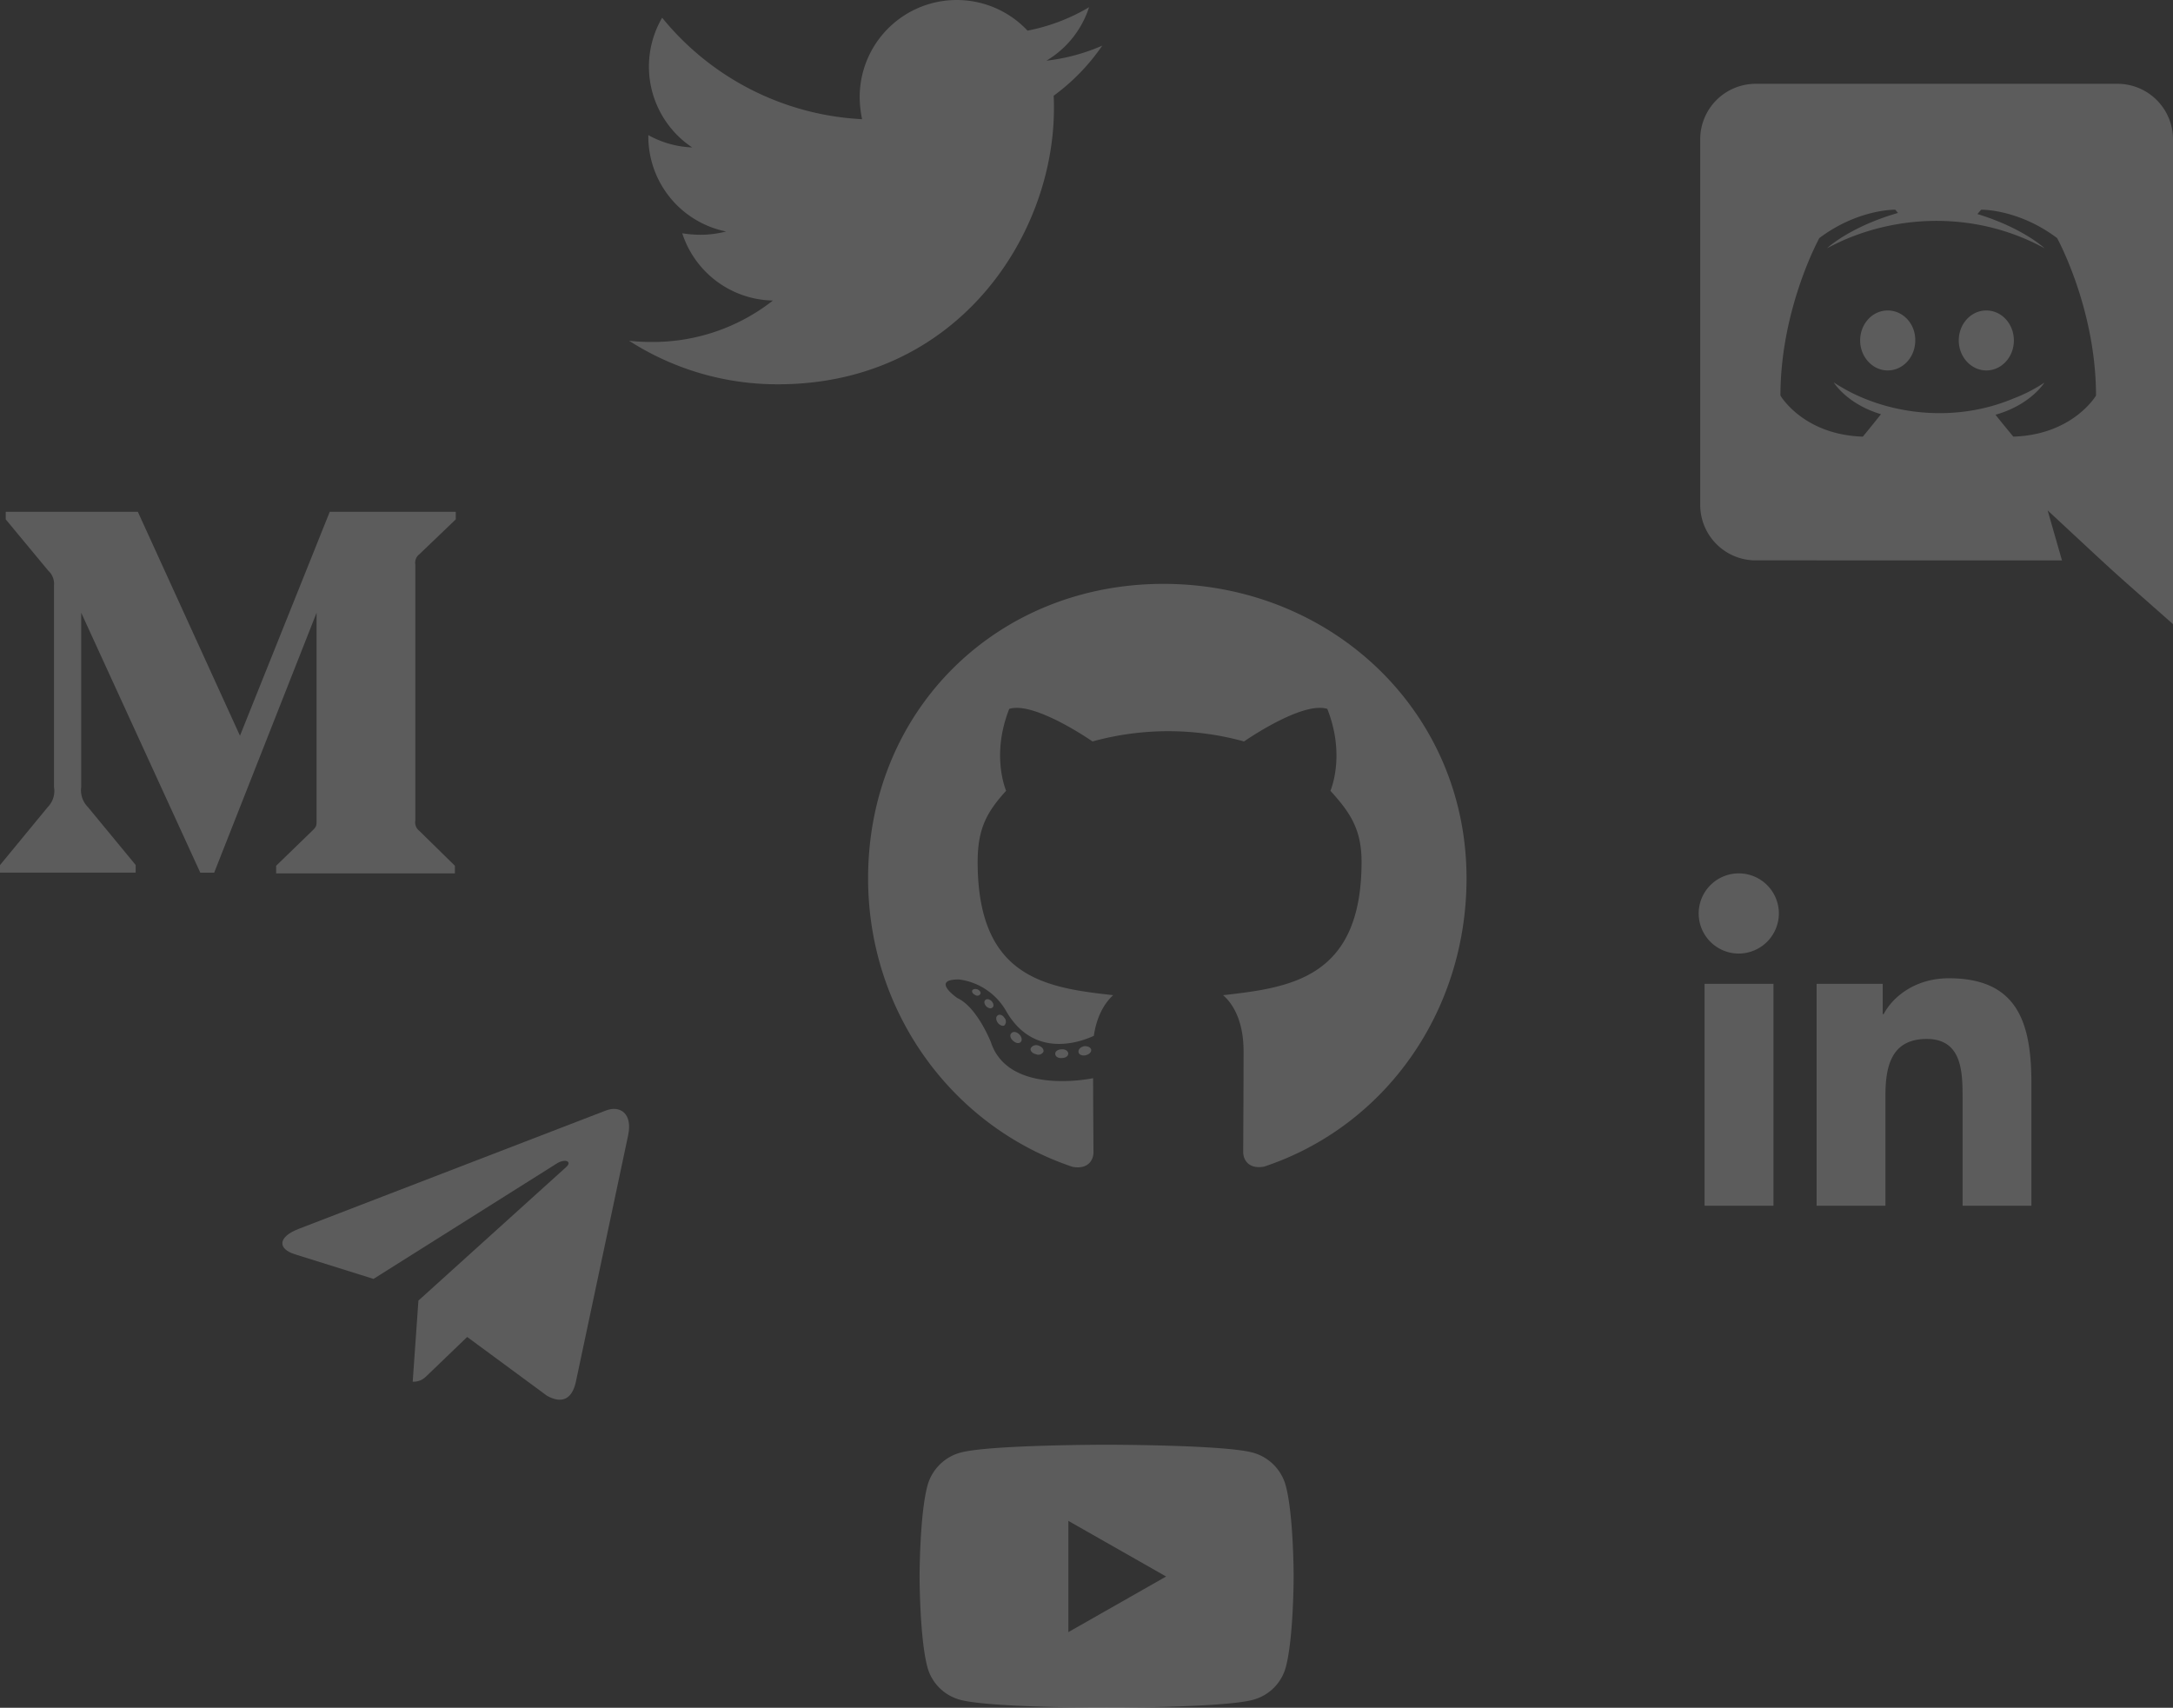 <svg xmlns="http://www.w3.org/2000/svg" width="752.045" height="591.021" viewBox="0 0 752.045 591.021">
  <rect x="0" y="0" width="752.045" height="591.021" fill="#333333" stroke="none"/>
  <g id="Group_333" data-name="Group 333" transform="translate(-988.955 -13438.501)">
    <g  id="Icon_awesome-github" data-name="Icon awesome-github" transform="translate(1289.39 13640.566)">
      <path class="test1" id="Icon_awesome-github-2" data-name="Icon awesome-github" d="M69.273,163.159c0,.835-.96,1.5-2.171,1.5-1.378.125-2.338-.543-2.338-1.5,0-.835.96-1.5,2.171-1.5C68.188,161.531,69.273,162.2,69.273,163.159ZM56.287,161.28c-.292.835.543,1.8,1.8,2.046a1.959,1.959,0,0,0,2.589-.835c.251-.835-.543-1.8-1.8-2.171A2.143,2.143,0,0,0,56.287,161.28Zm18.456-.71c-1.211.292-2.046,1.086-1.921,2.046.125.835,1.211,1.378,2.464,1.086,1.211-.292,2.046-1.086,1.921-1.921C77.082,160.988,75.954,160.445,74.743,160.57ZM102.219.563C44.3.563,0,44.531,0,102.446c0,46.307,29.146,85.933,70.777,99.88,5.345.96,7.224-2.338,7.224-5.052,0-2.589-.125-16.869-.125-25.638,0,0-29.229,6.263-35.367-12.443,0,0-4.76-12.151-11.608-15.283,0,0-9.562-6.556.668-6.43a22.041,22.041,0,0,1,16.118,10.773c9.145,16.118,24.469,11.483,30.44,8.727.96-6.681,3.675-11.316,6.681-14.072-23.342-2.589-46.892-5.971-46.892-46.14,0-11.483,3.173-17.245,9.854-24.594-1.086-2.714-4.635-13.9,1.086-28.352C57.582,41.107,77.666,55.1,77.666,55.1a98.645,98.645,0,0,1,52.446,0s20.085-14.03,28.812-11.274c5.721,14.489,2.171,25.638,1.086,28.352,6.681,7.391,10.773,13.153,10.773,24.594,0,40.294-24.594,43.509-47.936,46.14,3.842,3.3,7.1,9.562,7.1,19.375,0,14.072-.125,31.484-.125,34.908,0,2.714,1.921,6.013,7.224,5.052,41.756-13.863,70.067-53.489,70.067-99.8C207.11,44.531,160.135.563,102.219.563ZM40.587,144.578c-.543.418-.418,1.378.292,2.171.668.668,1.628.96,2.171.418.543-.418.418-1.378-.292-2.171C42.09,144.327,41.13,144.035,40.587,144.578Zm-4.51-3.382c-.292.543.125,1.211.96,1.628a1.242,1.242,0,0,0,1.8-.292c.292-.543-.125-1.211-.96-1.628C37.038,140.653,36.37,140.778,36.077,141.2Zm13.529,14.865c-.668.543-.418,1.8.543,2.589.96.96,2.171,1.086,2.714.418.543-.543.292-1.8-.543-2.589C51.4,155.518,50.149,155.393,49.606,156.061Zm-4.76-6.138c-.668.418-.668,1.5,0,2.464s1.8,1.378,2.338.96a1.9,1.9,0,0,0,0-2.589C46.6,149.8,45.514,149.38,44.846,149.923Z" transform="translate(0 -0.563)" fill="#fff" opacity="0.2"/>
    </g>
    <g id="Icon_awesome-medium-m" data-name="Icon awesome-medium-m" transform="translate(988.955 13615.614)">
      <path id="Icon_awesome-medium-m-2" data-name="Icon awesome-medium-m" d="M19.682,30.031a6.156,6.156,0,0,0-1.989-5.152L2.987,7.141V4.5H48.7L84.05,82.007,115.124,4.5h43.6V7.141L146.134,19.206a3.673,3.673,0,0,0-1.4,3.522v88.691a3.673,3.673,0,0,0,1.4,3.522l12.293,12.065v2.641H96.571v-2.641l12.75-12.358c1.239-1.239,1.239-1.63,1.239-3.522V39.455L75.115,129.418H70.322L29.106,39.455V99.745a8.213,8.213,0,0,0,2.283,6.913l16.565,20.086v2.641H1v-2.609l16.565-20.119a7.944,7.944,0,0,0,2.119-6.913Z" transform="translate(-0.998 -4.5)" fill="#fff" opacity="0.2"/>
    </g>
    <g id="Icon_awesome-twitter" data-name="Icon awesome-twitter" transform="translate(1206.683 13438.501)">
      <path id="Icon_awesome-twitter-2" data-name="Icon awesome-twitter" d="M146.923,36.526c.1,1.455.1,2.91.1,4.364,0,44.367-33.769,95.489-95.49,95.489A94.842,94.842,0,0,1,0,121.313a69.431,69.431,0,0,0,8.1.415A67.214,67.214,0,0,0,49.771,107.39a33.621,33.621,0,0,1-31.38-23.275,42.322,42.322,0,0,0,6.339.519,35.5,35.5,0,0,0,8.832-1.143A33.566,33.566,0,0,1,6.65,50.554v-.415A33.8,33.8,0,0,0,21.82,54.4,33.611,33.611,0,0,1,11.429,9.511a95.4,95.4,0,0,0,69.2,35.12,37.886,37.886,0,0,1-.831-7.689,33.594,33.594,0,0,1,58.084-22.963,66.077,66.077,0,0,0,21.3-8.1,33.471,33.471,0,0,1-14.755,18.5,67.281,67.281,0,0,0,19.326-5.2A72.144,72.144,0,0,1,146.923,36.526Z" transform="translate(0 -3.381)" fill="#fff" opacity="0.2"/>
    </g>
    <g id="Icon_awesome-discord" data-name="Icon awesome-discord" transform="translate(1577.375 13467.501)">
      <path id="Icon_awesome-discord-2" data-name="Icon awesome-discord" d="M108.554,88.825c0,5.7-4.208,10.378-9.537,10.378-5.236,0-9.537-4.675-9.537-10.378s4.208-10.378,9.537-10.378S108.554,83.121,108.554,88.825ZM64.889,78.446c-5.33,0-9.537,4.675-9.537,10.378S59.653,99.2,64.889,99.2c5.33,0,9.537-4.675,9.537-10.378C74.52,83.121,70.219,78.446,64.889,78.446Zm98.736-59.185V187c-23.555-20.816-16.022-13.926-43.384-39.363l4.956,17.3H19.168A19.214,19.214,0,0,1,0,145.672V19.261A19.214,19.214,0,0,1,19.168,0h125.29A19.214,19.214,0,0,1,163.625,19.261ZM136.978,107.9c0-30.107-13.464-54.51-13.464-54.51C110.05,43.29,97.24,43.571,97.24,43.571l-1.309,1.5c15.9,4.862,23.282,11.874,23.282,11.874C97,44.768,70.913,44.766,49.368,54.23c-3.46,1.589-5.517,2.711-5.517,2.711s7.761-7.386,24.591-12.248l-.935-1.122s-12.81-.28-26.274,9.817c0,0-13.464,24.4-13.464,54.51,0,0,7.854,13.557,28.518,14.212,0,0,3.46-4.207,6.265-7.76-11.875-3.553-16.363-11.033-16.363-11.033,1.375.963,3.644,2.211,3.834,2.337,15.782,8.838,38.2,11.733,58.344,3.272a53.506,53.506,0,0,0,10.753-5.516s-4.675,7.667-16.924,11.126c2.805,3.553,6.171,7.573,6.171,7.573C129.03,121.456,136.978,107.9,136.978,107.9Z" fill="#fff" opacity="0.2"/>
    </g>
    <g id="Icon_awesome-linkedin-in" data-name="Icon awesome-linkedin-in" transform="translate(1576.976 13740.761)">
      <path id="Icon_awesome-linkedin-in-2" data-name="Icon awesome-linkedin-in" d="M25.747,115.021H1.9V38.228H25.747ZM13.811,27.753A13.876,13.876,0,1,1,27.621,13.811,13.927,13.927,0,0,1,13.811,27.753ZM115,115.021H91.2V77.639c0-8.909-.18-20.334-12.4-20.334-12.4,0-14.3,9.679-14.3,19.693v38.024H40.685V38.228H63.556V48.7h.334c3.184-6.034,10.961-12.4,22.563-12.4,24.135,0,28.571,15.893,28.571,36.535v42.184Z" transform="translate(0 -0.001)" fill="#fff" opacity="0.2"/>
    </g>
    <g id="Icon_awesome-youtube" data-name="Icon awesome-youtube" transform="translate(1307.21 13938.496)">
      <path id="Icon_awesome-youtube-2" data-name="Icon awesome-youtube" d="M127.8,18.742a16.267,16.267,0,0,0-11.446-11.52C106.263,4.5,65.78,4.5,65.78,4.5S25.3,4.5,15.2,7.223A16.267,16.267,0,0,0,3.755,18.742C1.05,28.9,1.05,50.1,1.05,50.1s0,21.2,2.705,31.362A16.024,16.024,0,0,0,15.2,92.8c10.1,2.723,50.579,2.723,50.579,2.723s40.483,0,50.579-2.723A16.024,16.024,0,0,0,127.8,81.467c2.705-10.161,2.705-31.362,2.705-31.362s0-21.2-2.705-31.362ZM52.539,69.353v-38.5L86.375,50.105,52.539,69.353Z" transform="translate(-1.05 -4.5)" fill="#fff" opacity="0.2"/>
    </g>
    <g id="Icon_awesome-telegram-plane" data-name="Icon awesome-telegram-plane" transform="translate(1086.671 13822.271)">
      <path id="Icon_awesome-telegram-plane-2" data-name="Icon awesome-telegram-plane" d="M119.671,13.691,101.56,99.1c-1.366,6.028-4.929,7.528-9.993,4.688L63.973,83.454,50.658,96.26c-1.473,1.473-2.706,2.706-5.546,2.706l1.983-28.1L98.238,24.648c2.224-1.983-.482-3.081-3.456-1.1L31.556,63.361,4.337,54.841c-5.921-1.849-6.028-5.921,1.232-8.761L112.035,5.064c4.929-1.849,9.243,1.1,7.635,8.627Z" transform="translate(-0.001 -4.528)" fill="#fff" opacity="0.2"/>
    </g>
  </g>
</svg>


